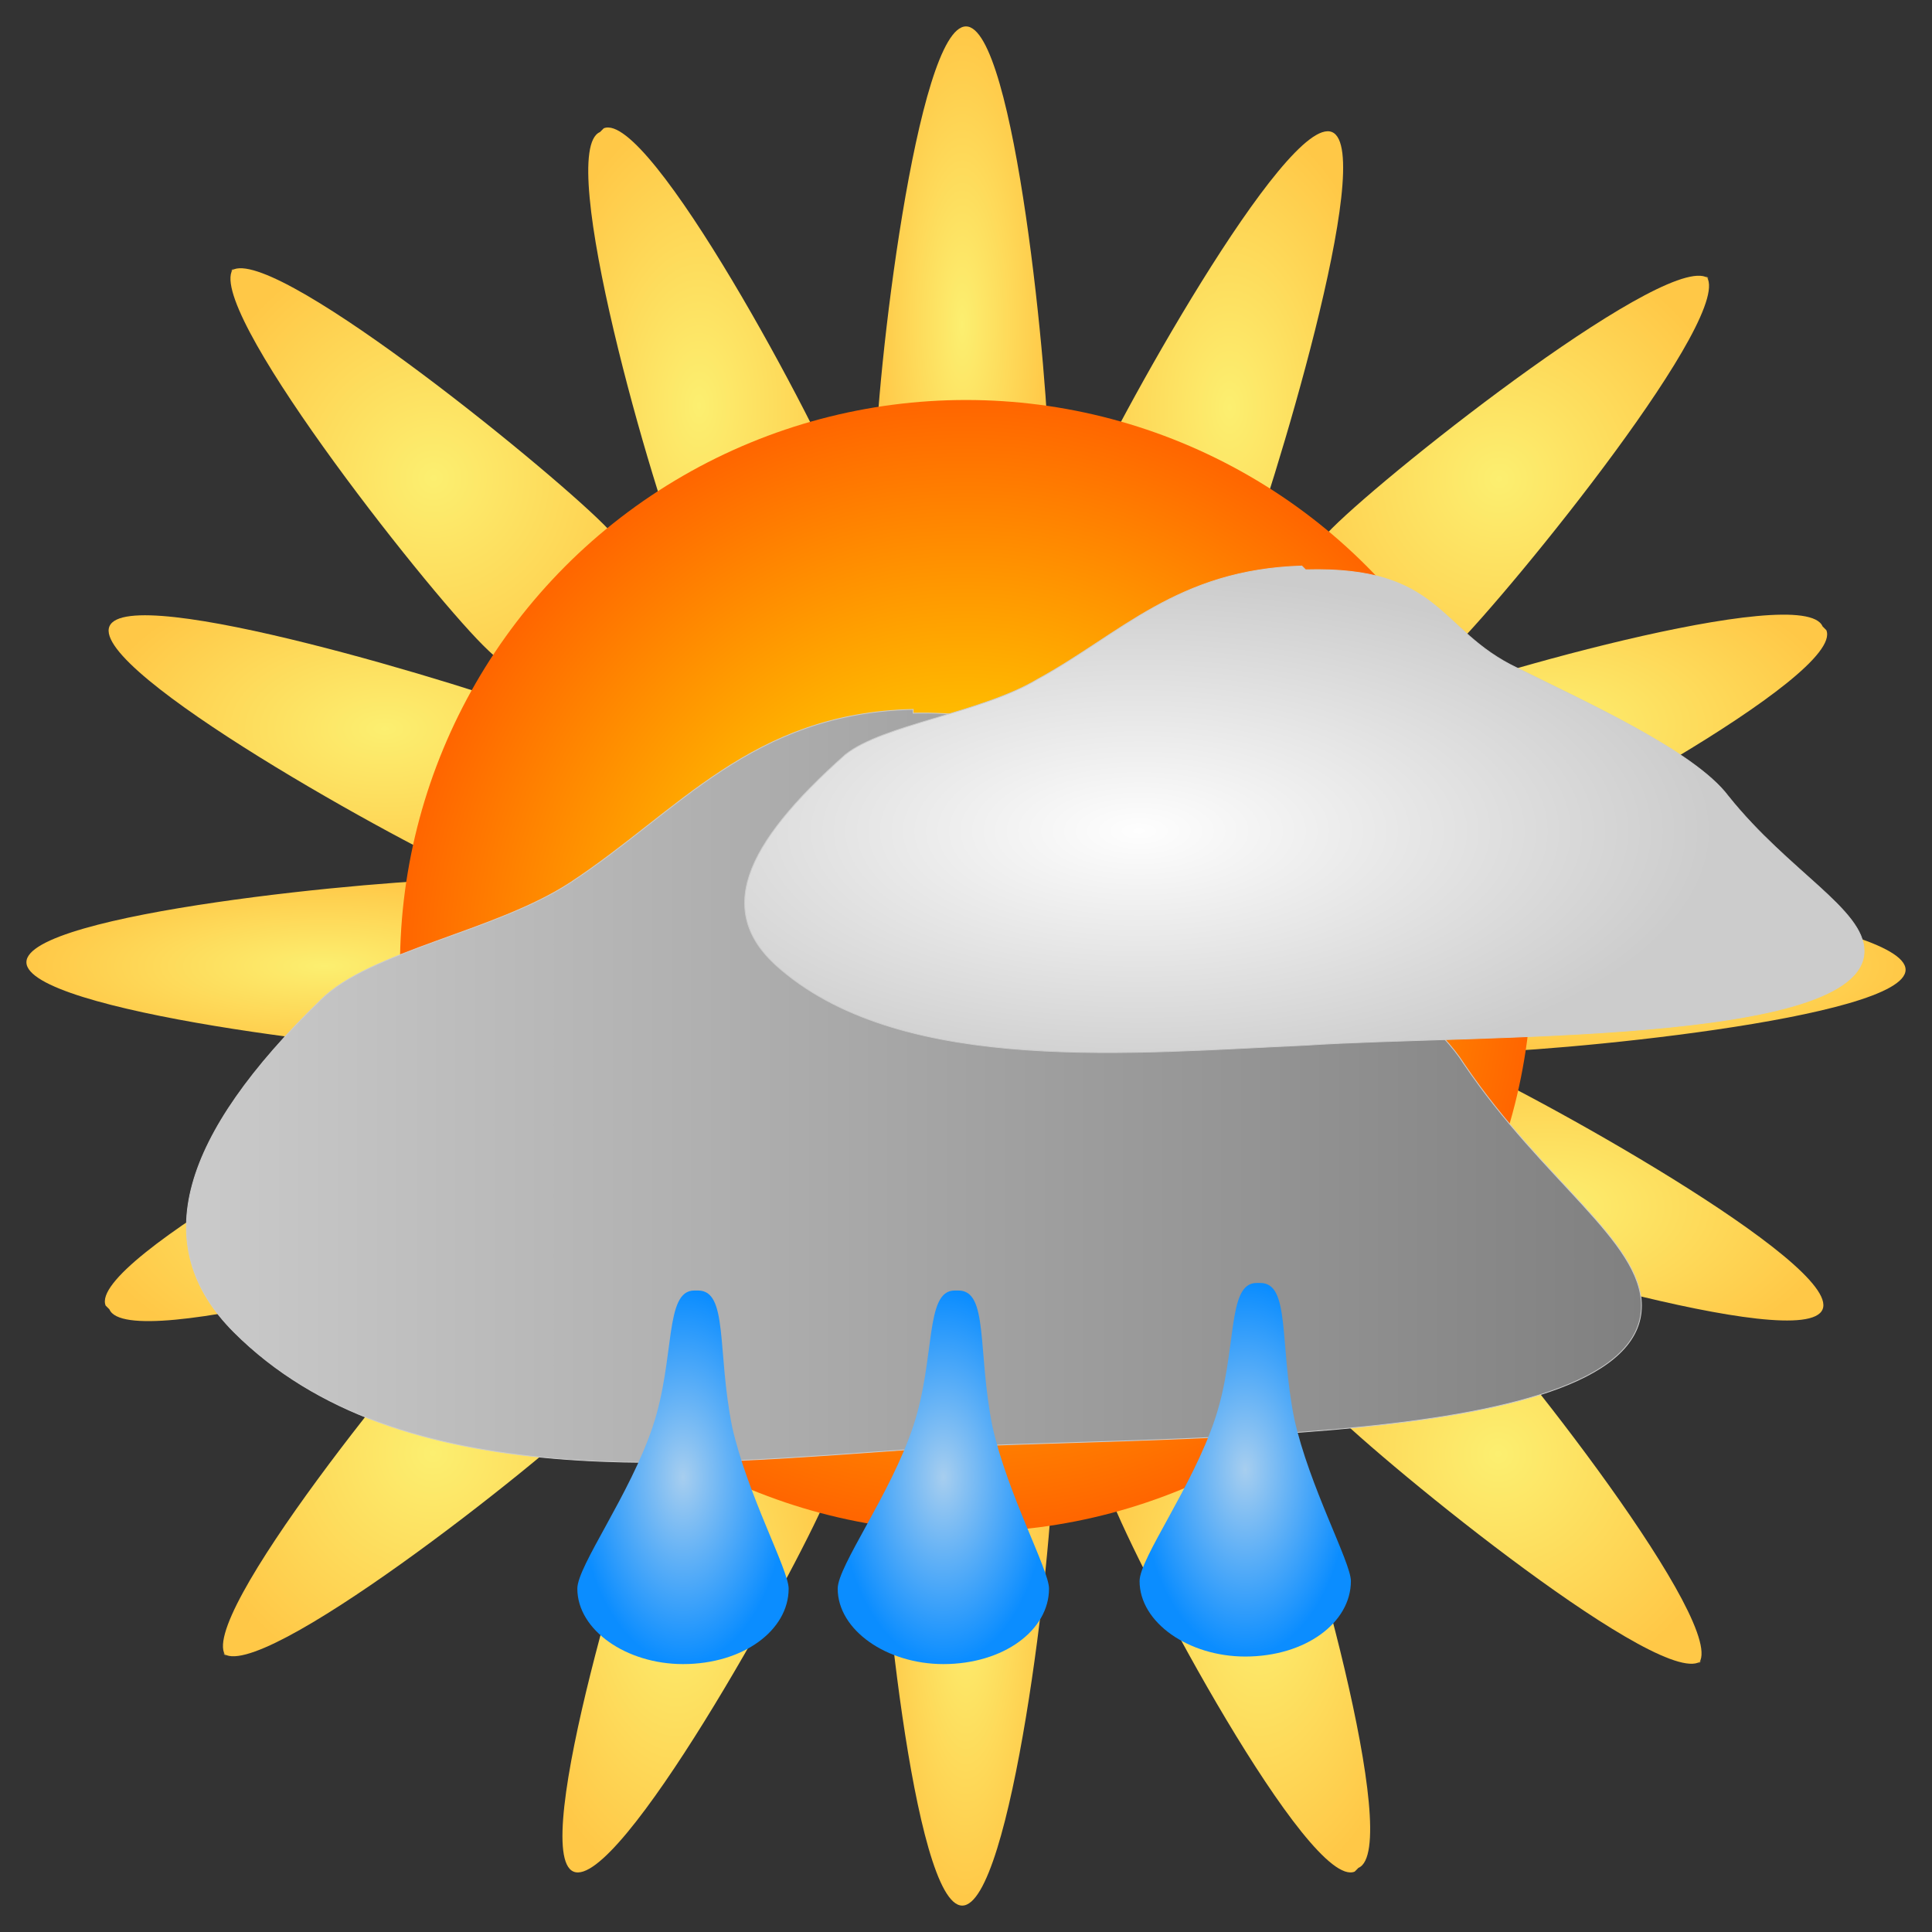 <?xml version="1.0" encoding="UTF-8"?>
<!DOCTYPE svg PUBLIC "-//W3C//DTD SVG 1.1//EN" "http://www.w3.org/Graphics/SVG/1.1/DTD/svg11.dtd">
<!-- Creator: CorelDRAW X6 -->
<svg xmlns="http://www.w3.org/2000/svg" xml:space="preserve" width="512px" height="512px" version="1.1" style="shape-rendering:geometricPrecision; text-rendering:geometricPrecision; image-rendering:optimizeQuality; fill-rule:evenodd; clip-rule:evenodd"
viewBox="0 0 512 512"
 xmlns:xlink="http://www.w3.org/1999/xlink">
 <rect x="0" y="0" width="512" height="512" fill="#333333" stroke="none"/>
 <defs>
  <style type="text/css">
   <![CDATA[
    .str0 {stroke:#CCCCCC;stroke-width:0.216}
    .fil17 {fill:url(#id0)}
    .fil5 {fill:url(#id1)}
    .fil10 {fill:url(#id2)}
    .fil2 {fill:url(#id3)}
    .fil12 {fill:url(#id4)}
    .fil0 {fill:url(#id5)}
    .fil9 {fill:url(#id6)}
    .fil7 {fill:url(#id7)}
    .fil18 {fill:url(#id8)}
    .fil19 {fill:url(#id9)}
    .fil16 {fill:url(#id10)}
    .fil15 {fill:url(#id11)}
    .fil4 {fill:url(#id12)}
    .fil11 {fill:url(#id13)}
    .fil3 {fill:url(#id14)}
    .fil13 {fill:url(#id15)}
    .fil1 {fill:url(#id16)}
    .fil8 {fill:url(#id17)}
    .fil6 {fill:url(#id18)}
    .fil14 {fill:url(#id19)}
   ]]>
  </style>
  <linearGradient id="id0" gradientUnits="userSpaceOnUse" x1="40.078" y1="292.742" x2="435.486" y2="292.742">
   <stop offset="0" style="stop-color:#CCCCCC"/>
   <stop offset="1" style="stop-color:gray"/>
  </linearGradient>
  <radialGradient id="id1" gradientUnits="objectBoundingBox" cx="56%" cy="50%" r="50%" fx="56%" fy="50%">
   <stop offset="0" style="stop-color:#FCEF70"/>
   <stop offset="1" style="stop-color:#FFC847"/>
  </radialGradient>
  <radialGradient id="id2" gradientUnits="objectBoundingBox" xlink:href="#id1" cx="52%" cy="51%" r="50%" fx="52%" fy="51%">
  </radialGradient>
  <radialGradient id="id3" gradientUnits="objectBoundingBox" xlink:href="#id1" cx="50%" cy="55%" r="50%" fx="50%" fy="55%">
  </radialGradient>
  <radialGradient id="id4" gradientUnits="objectBoundingBox" xlink:href="#id1" cx="50%" cy="50%" r="50%" fx="50%" fy="50%">
  </radialGradient>
  <radialGradient id="id5" gradientUnits="objectBoundingBox" xlink:href="#id1" cx="50%" cy="44%" r="50%" fx="50%" fy="44%">
  </radialGradient>
  <radialGradient id="id6" gradientUnits="objectBoundingBox" xlink:href="#id1" cx="51%" cy="48%" r="50%" fx="51%" fy="48%">
  </radialGradient>
  <radialGradient id="id7" gradientUnits="objectBoundingBox" xlink:href="#id1" cx="55%" cy="50%" r="50%" fx="55%" fy="50%">
  </radialGradient>
  <radialGradient id="id8" gradientUnits="objectBoundingBox" cx="37%" cy="52%" r="50%" fx="37%" fy="52%">
   <stop offset="0" style="stop-color:#FEFEFE"/>
   <stop offset="1" style="stop-color:#CCCCCC"/>
  </radialGradient>
  <radialGradient id="id9" gradientUnits="objectBoundingBox" cx="50%" cy="50%" r="50%" fx="50%" fy="50%">
   <stop offset="0" style="stop-color:#A7CEEF"/>
   <stop offset="1" style="stop-color:#0B8DFF"/>
  </radialGradient>
  <radialGradient id="id10" gradientUnits="objectBoundingBox" cx="50%" cy="50%" r="50%" fx="50%" fy="50%">
   <stop offset="0" style="stop-color:yellow"/>
   <stop offset="1" style="stop-color:#FF6600"/>
  </radialGradient>
  <radialGradient id="id11" gradientUnits="objectBoundingBox" xlink:href="#id1" cx="50%" cy="50%" r="50%" fx="50%" fy="50%">
  </radialGradient>
  <radialGradient id="id12" gradientUnits="objectBoundingBox" xlink:href="#id1" cx="44%" cy="50%" r="50%" fx="44%" fy="50%">
  </radialGradient>
  <radialGradient id="id13" gradientUnits="objectBoundingBox" xlink:href="#id1" cx="48%" cy="49%" r="50%" fx="48%" fy="49%">
  </radialGradient>
  <radialGradient id="id14" gradientUnits="objectBoundingBox" xlink:href="#id1" cx="50%" cy="45%" r="50%" fx="50%" fy="45%">
  </radialGradient>
  <radialGradient id="id15" gradientUnits="objectBoundingBox" xlink:href="#id1" cx="50%" cy="50%" r="50%" fx="50%" fy="50%">
  </radialGradient>
  <radialGradient id="id16" gradientUnits="objectBoundingBox" xlink:href="#id1" cx="50%" cy="56%" r="50%" fx="50%" fy="56%">
  </radialGradient>
  <radialGradient id="id17" gradientUnits="objectBoundingBox" xlink:href="#id1" cx="49%" cy="52%" r="50%" fx="49%" fy="52%">
  </radialGradient>
  <radialGradient id="id18" gradientUnits="objectBoundingBox" xlink:href="#id1" cx="45%" cy="50%" r="50%" fx="45%" fy="50%">
  </radialGradient>
  <radialGradient id="id19" gradientUnits="objectBoundingBox" xlink:href="#id1" cx="50%" cy="50%" r="50%" fx="50%" fy="50%">
  </radialGradient>
 </defs>
 <g id="Layer_x0020_1">
  <g id="_925952448">
   <path class="fil0" d="M484 167c5,12 -79,57 -100,65 -21,9 -42,6 -47,-6 -5,-12 8,-28 29,-37 21,-9 112,-35 117,-23z"/>
   <path class="fil1" d="M28 346c-5,-12 79,-57 100,-65 21,-9 42,-6 47,6 5,12 -8,28 -29,37 -21,9 -112,35 -117,23z"/>
   <path class="fil2" d="M483 347c-5,12 -96,-16 -117,-24 -21,-9 -34,-25 -29,-37 5,-12 26,-14 47,-6 21,9 104,55 99,67z"/>
   <path class="fil3" d="M29 166c5,-12 96,16 117,24 21,9 34,25 29,37 -5,12 -26,14 -47,6 -21,-9 -104,-55 -99,-67z"/>
   <path class="fil4" d="M160 34c12,-5 57,79 65,100 9,21 6,42 -6,47 -12,5 -28,-8 -37,-29 -9,-21 -35,-112 -23,-117z"/>
   <path class="fil5" d="M359 496c-12,5 -57,-79 -65,-100 -9,-21 -6,-42 6,-47 12,-5 28,8 37,29 9,21 35,112 23,117z"/>
   <path class="fil6" d="M152 496c-12,-5 16,-96 24,-117 9,-21 25,-34 37,-29 12,5 14,26 6,47 -9,21 -55,104 -67,99z"/>
   <path class="fil7" d="M353 35c12,5 -16,96 -24,117 -9,21 -25,34 -37,29 -12,-5 -14,-26 -6,-47 9,-21 55,-104 67,-99z"/>
   <path class="fil8" d="M60 439c-9,-9 51,-83 67,-99 16,-16 36,-22 45,-13 9,9 3,29 -13,45 -16,16 -91,75 -100,66z"/>
   <path class="fil9" d="M452 73c9,9 -51,83 -67,99 -16,16 -36,22 -45,13 -9,-9 -3,-29 13,-45 16,-16 91,-75 100,-66z"/>
   <path class="fil10" d="M451 440c-9,9 -83,-51 -99,-67 -16,-16 -22,-36 -13,-45 9,-9 29,-3 45,13 16,16 75,91 66,100z"/>
   <path class="fil11" d="M61 72c9,-9 83,51 99,67 16,16 22,36 13,45 -9,9 -29,3 -45,-13 -16,-16 -75,-91 -66,-100z"/>
   <path class="fil12" d="M505 257c0,13 -95,22 -117,22 -23,0 -41,-10 -41,-23 0,-13 18,-23 41,-23 23,0 117,11 117,24z"/>
   <path class="fil13" d="M7 255c0,-13 95,-22 117,-22 23,0 41,10 41,23 0,13 -18,23 -41,23 -23,0 -117,-11 -117,-24z"/>
   <path class="fil14" d="M255 505c-13,0 -22,-95 -22,-117 0,-23 10,-41 23,-41 13,0 23,18 23,41 0,23 -11,117 -24,117z"/>
   <path class="fil15" d="M256 7c13,0 22,95 22,117 0,23 -10,41 -23,41 -13,0 -23,-18 -23,-41 0,-23 11,-117 24,-117z"/>
   <circle id="SunCore" class="fil16" cx="256" cy="256" r="150"/>
  </g>
  <path class="fil17 str0" d="M242 189c46,-1 45,24 73,41 24,14 61,33 73,52 21,31 47,47 47,64 0,39 -133,34 -192,38 -59,4 -137,13 -181,-31 -23,-23 -14,-52 23,-88 13,-13 46,-18 66,-31 29,-19 48,-45 91,-46z"/>
  <path class="fil18 str0" d="M346 151c36,-1 35,16 56,26 18,9 47,22 56,34 16,20 36,30 36,41 0,25 -103,22 -148,25 -45,2 -106,8 -139,-20 -18,-15 -10,-33 17,-57 10,-8 36,-11 51,-20 22,-12 37,-29 70,-30z"/>
  <g id="_925949888">
   <path class="fil19" d="M254 342c8,0 5,16 9,36 4,18 15,38 15,43 0,11 -12,20 -28,20 -15,0 -28,-9 -28,-20 0,-6 14,-25 20,-43 6,-18 3,-36 11,-36z"/>
   <path class="fil19" d="M185 342c8,0 5,16 9,36 4,18 15,38 15,43 0,11 -12,20 -28,20 -15,0 -28,-9 -28,-20 0,-6 14,-25 20,-43 6,-18 3,-36 11,-36z"/>
   <path class="fil19" d="M334 340c8,0 5,16 9,36 4,18 15,38 15,43 0,11 -12,20 -28,20 -15,0 -28,-9 -28,-20 0,-6 14,-25 20,-43 6,-18 3,-36 11,-36z"/>
  </g>
 </g>
</svg>
